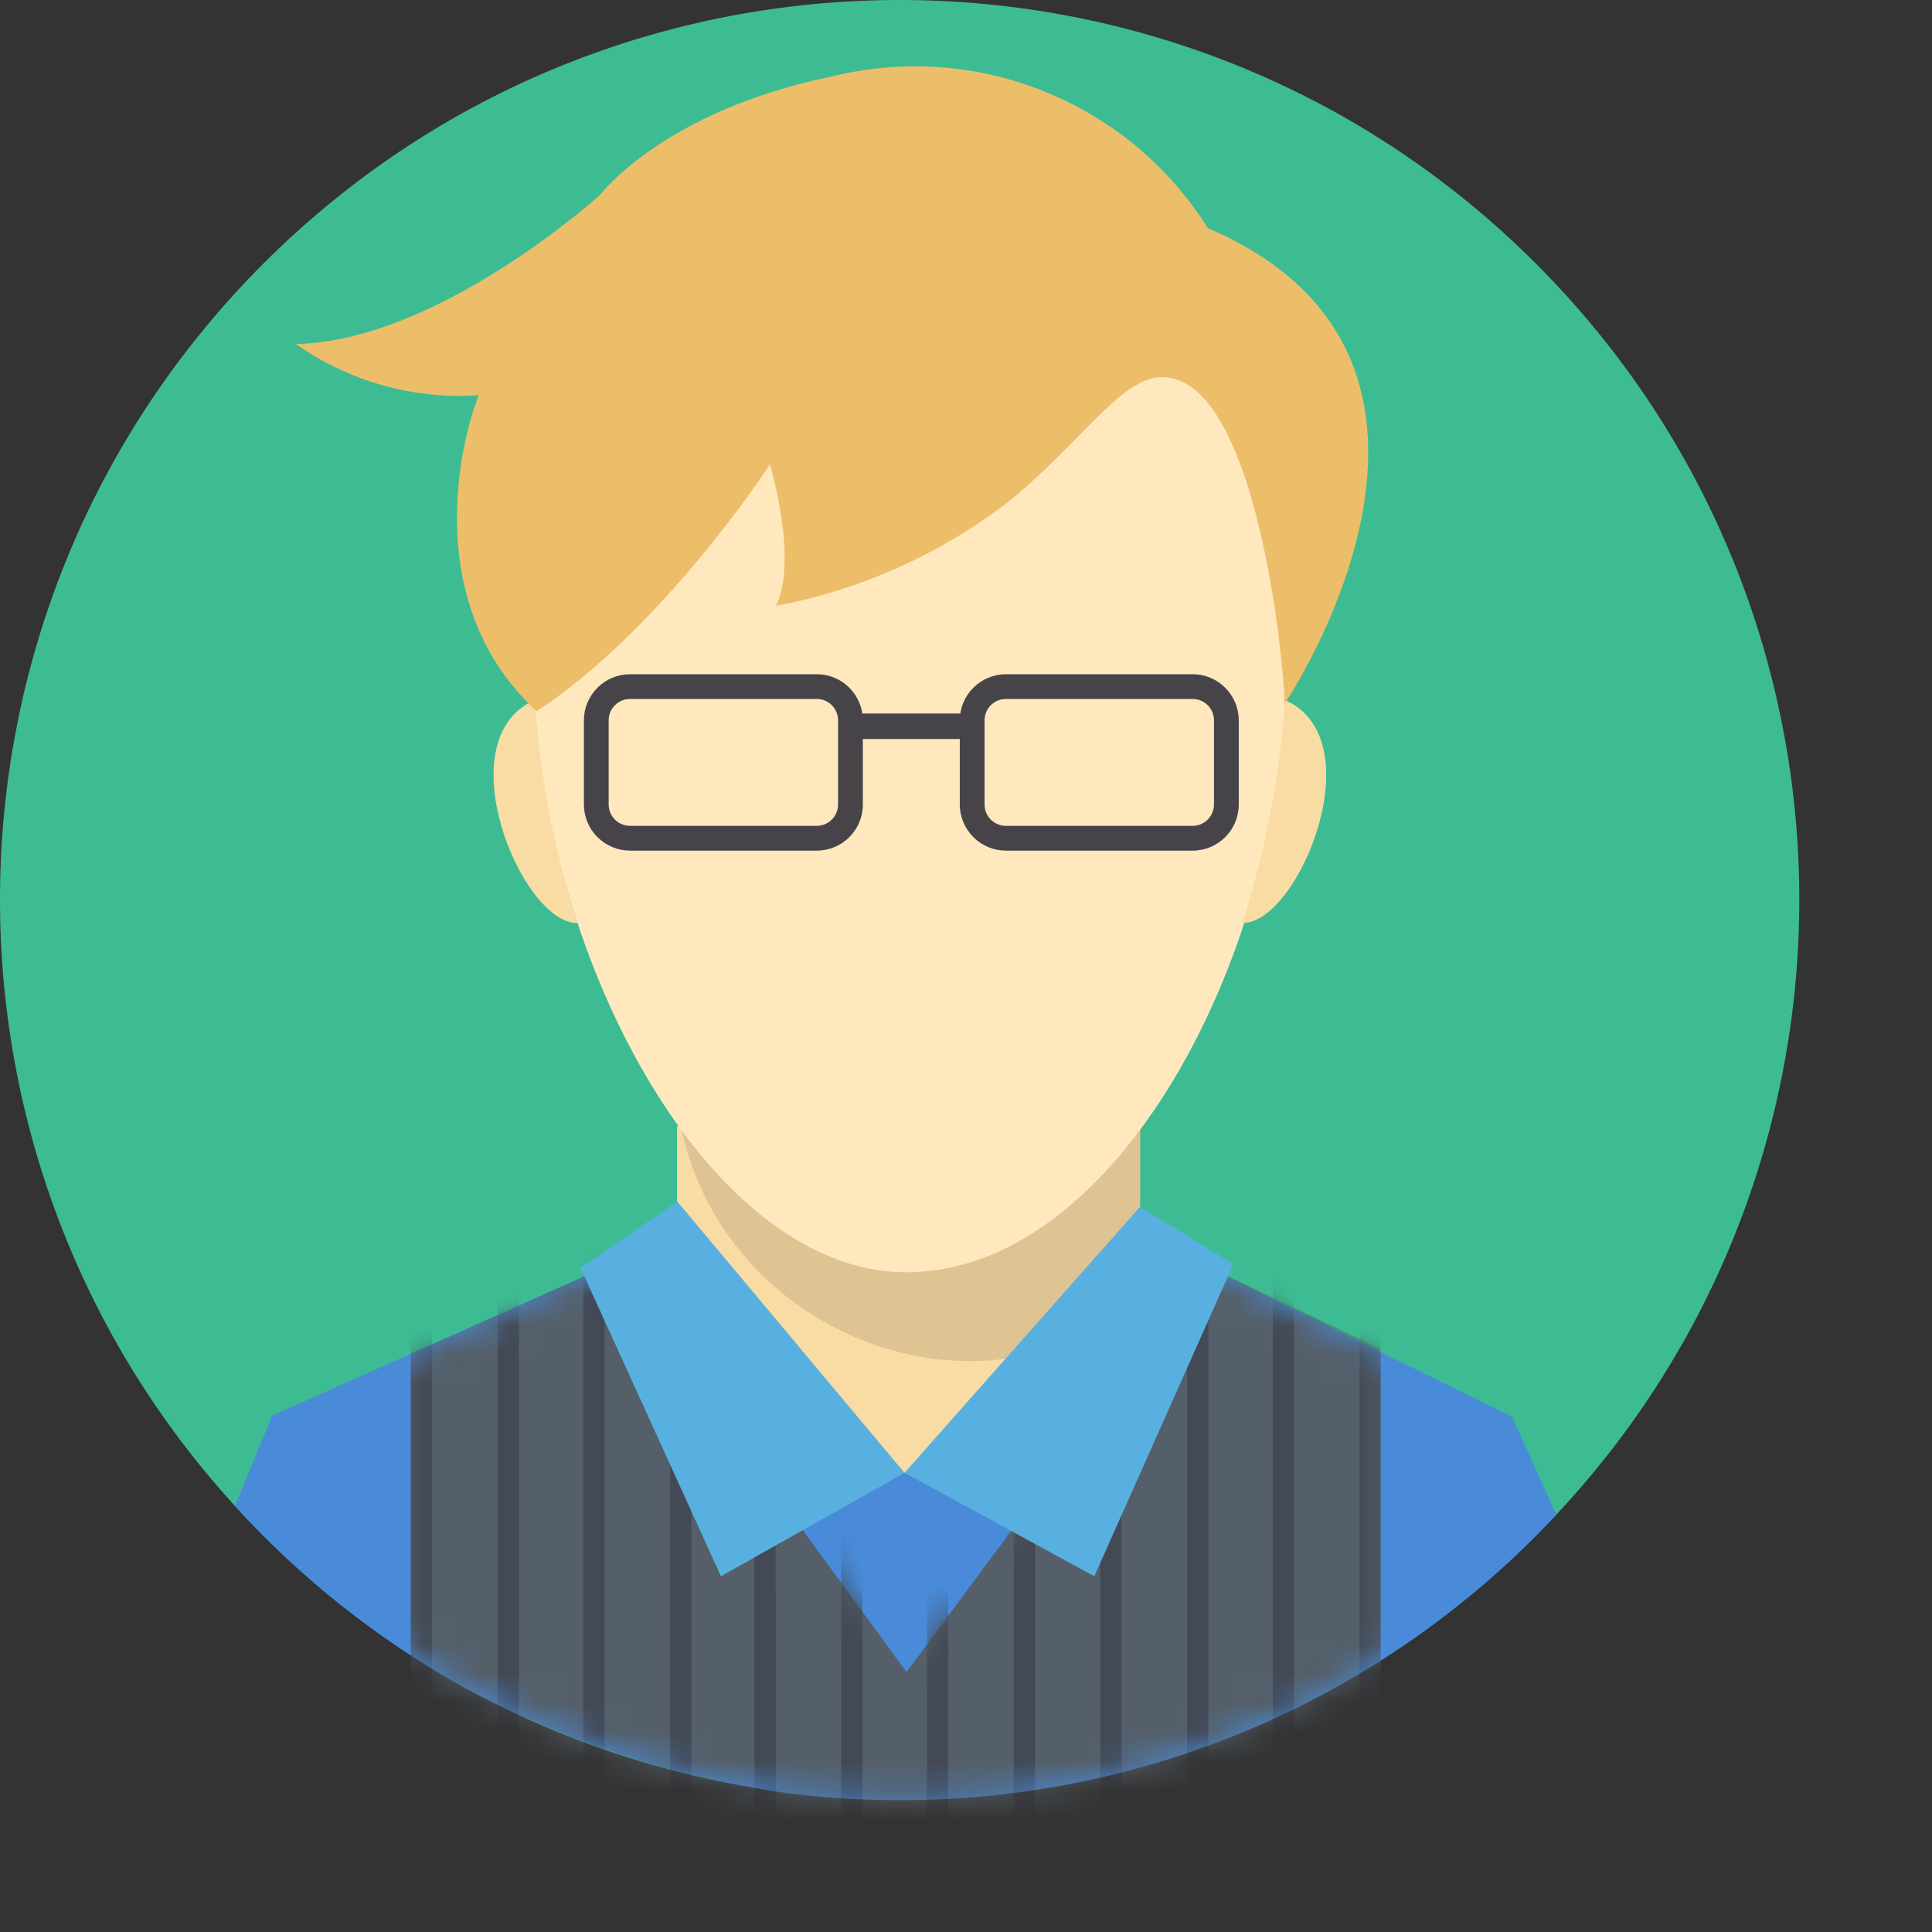 <?xml version="1.0" encoding="UTF-8"?><svg width="1200" height="1200" version="1.1" viewBox="0 0 1200 1200" xmlns="http://www.w3.org/2000/svg" xmlns:xlink="http://www.w3.org/1999/xlink"><rect x="0" y="0" width="1200" height="1200" fill="#333333" stroke="none"/><!--Generated by IJSVG (https://github.com/iconjar/IJSVG)--><defs><mask id="a" maskContentUnits="userSpaceOnUse" maskUnits="objectBoundingBox"><use fill="#FFF" xlink:href="#c"></use></mask><mask id="b" maskContentUnits="userSpaceOnUse" maskUnits="objectBoundingBox"><use fill="#FFF" xlink:href="#d"></use></mask><path id="c" d="M53.456,52.022l1.55939e-06,-1.67572e-06c-5.828,6.263 -14.001,9.816 -22.556,9.807l1.5565e-06,1.51147e-10c-1.281,-0 -2.561,-0.079 -3.833,-0.237l-2.76452e-06,-3.96781e-07c-3.9,-0.56 -7.672,-1.793 -11.15,-3.644l-4.26285e-06,-2.37475e-06c-2.936,-1.636 -5.587,-3.738 -7.849,-6.225l1.282,-3.1l13.91,-6.212c0.625,3.723 7.806,8.175 7.806,8.175c0,0 7.213,-3.412 8.087,-8.211l12.777,6.281Z"></path><path id="d" d="M14.112,46.496l6.814,-3.042l10.209,13.978l10.328,-13.938l5.949,2.831v20.033h-33.3v-19.862Z"></path></defs><g transform="scale(18.084)"><path fill="#3DBC93" d="M52.749,9.05c12.067,12.067 12.067,31.632 0,43.699c-12.067,12.067 -31.632,12.067 -43.699,0c-12.067,-12.067 -12.067,-31.632 -7.10543e-15,-43.699c12.067,-12.067 31.632,-12.067 43.699,-7.10543e-15"></path><path fill="#F9DCA4" fill-rule="evenodd" d="M23.255,38.68l15.907,0.121v12.918l-15.907,-0.121v-12.918Z"></path><path opacity="0.11" fill="#000" fill-rule="evenodd" d="M39.165,38.778v3.58l-9.07277e-08,1.34994e-05c-0.003,0.395 -0.035,0.79 -0.098,1.18l2.28559e-07,-1.39825e-06c-0.079,0.482 -0.211,0.953 -0.395,1.405c-5.374,4.164 -13.939,0.748 -15.306,-6.365Z"></path><path fill="#FFE8BE" fill-rule="evenodd" d="M31.129,8.432c21.281,0 12.987,35.266 0,35.266c-12.266,0 -21.281,-35.266 0,-35.266Z"></path><path fill="#F9DCA4" fill-rule="evenodd" d="M18.365,24.046c-3.07,1.339 -0.46,7.686 1.472,7.658l2.96847e-07,9.19887e-07c-0.801,-2.483 -1.296,-5.055 -1.472,-7.659Z"></path><path fill="#F9DCA4" fill-rule="evenodd" d="M44.135,24.046c3.07,1.339 0.465,7.686 -1.466,7.657l1.26567e-06,-3.93262e-06c0.799,-2.483 1.291,-5.054 1.466,-7.657Z"></path><path fill="#ECBE6A" fill-rule="evenodd" d="M44.123,24.17c0,0 7.96,-11.785 -2.636,-16.334l3.15932e-07,5.02531e-07c-2.72,-4.327 -7.904,-6.43 -12.87,-5.22c-5.842,1.189 -8.013,4.084 -8.013,4.084c0,0 -5.53,5.014 -10.44,5.117l-5.31539e-07,-3.73945e-07c1.83,1.288 4.047,1.908 6.28,1.758c-0.672,1.68 -1.965,7.21 1.989,10.854c4.368,-2.868 8.012,-8.477 8.012,-8.477c0,0 0.982,3.257 0.207,4.86l1.41986e-06,-2.69407e-07c2.879,-0.546 5.591,-1.755 7.922,-3.531c2.542,-2.036 3.893,-4.297 5.31,-4.326c3.256,-0.069 4.213,9.74 4.24,11.216Z"></path><use fill="#498BD9" fill-rule="evenodd" xlink:href="#c"></use><g mask="url(#a)"><use fill="#545F69" fill-rule="evenodd" xlink:href="#d"></use><path mask="url(#b)" fill="#434955" fill-rule="evenodd" d="M37.79,42.881h0.732v21.382h-0.732v-21.382Zm-14.775,0h0.731v21.382h-0.73v-21.382Zm-2.981,0h0.731v21.382h-0.731v-21.382Zm-2.944,0h0.731v21.382h-0.73v-21.382Zm-2.981,0h0.731v21.382h-0.731v-21.382Zm20.708,0h0.731v21.382h-0.731v-21.382Zm-2.981,0h0.731v21.382h-0.731v-21.382Zm-2.944,0h0.731v21.382h-0.731v-21.382Zm-2.981,0h0.731v21.382h-0.731v-21.382Zm20.785,0h0.732v21.382h-0.732v-21.382Zm-2.98,0h0.73v21.382h-0.73v-21.382Zm-2.944,0h0.73v21.382h-0.73Z"></path></g><path fill="#58B0E0" fill-rule="evenodd" d="M23.265,41.27l7.802,9.316l-6.305,3.553l-4.823,-10.591l3.326,-2.278Z"></path><path fill="#58B0E0" fill-rule="evenodd" d="M39.155,41.45l-8.088,9.136l6.518,3.553l4.777,-10.719l-3.207,-1.97Z"></path><path fill="#464449" fill-rule="evenodd" d="M21.637,23.157h6.416l-9.55353e-09,3.28981e-12c0.42,-0 0.822,0.167 1.119,0.464v0.002l9.35594e-08,9.33049e-08c0.297,0.296 0.464,0.698 0.464,1.117v2.893l3.20867e-08,-2.56087e-05c-0.001,0.874 -0.709,1.582 -1.583,1.583h-6.416l4.52371e-08,7.52216e-11c-0.419,-0.001 -0.82,-0.168 -1.116,-0.465h-0.002l1.11316e-07,1.11072e-07c-0.297,-0.296 -0.464,-0.699 -0.464,-1.118v-2.893l-6.10479e-08,9.70793e-05c0,-0.419 0.167,-0.821 0.464,-1.117l0.002,-0.002l6.03715e-08,-6.05681e-08c0.296,-0.297 0.697,-0.464 1.116,-0.464Zm6.416,0.85h-6.416l3.70917e-08,-7.29337e-11c-0.194,0 -0.38,0.077 -0.517,0.214l-0.001,0.002l-1.49245e-09,1.4998e-09c-0.137,0.137 -0.214,0.323 -0.214,0.517v2.893l-8.43913e-09,-1.68864e-05c9.4739e-05,0.194 0.077,0.38 0.215,0.517l-2.21003e-08,-2.20771e-08c0.137,0.137 0.323,0.214 0.517,0.215h6.416l-7.44909e-09,3.03402e-11c0.404,-0.002 0.73,-0.328 0.732,-0.732v-2.893l6.49898e-10,3.08878e-05c0,-0.194 -0.077,-0.38 -0.214,-0.518l7.98645e-09,8.01413e-09c-0.137,-0.138 -0.324,-0.215 -0.518,-0.215Z"></path><path fill="#464449" fill-rule="evenodd" d="M34.548,23.157h6.416l-2.81376e-08,-8.12506e-12c0.419,0 0.822,0.167 1.118,0.464v0.002l1.34769e-08,1.34162e-08c0.297,0.296 0.464,0.698 0.465,1.117v2.893l3.20867e-08,-2.56087e-05c-0.001,0.874 -0.709,1.582 -1.583,1.583h-6.416l4.8493e-08,7.53424e-11c-0.419,-0.001 -0.821,-0.168 -1.117,-0.465l-0.001,-0.002l2.22855e-08,2.21967e-08c-0.297,-0.296 -0.464,-0.697 -0.465,-1.116v-2.893l-2.34438e-08,1.51354e-05c0.001,-0.419 0.168,-0.821 0.465,-1.117l0.002,-0.001l-3.54929e-08,3.56348e-08c0.296,-0.297 0.697,-0.464 1.116,-0.465Zm6.416,0.85h-6.416l1.9897e-08,1.70068e-11c-0.194,-0 -0.38,0.077 -0.517,0.214l-0.001,0.002l3.9257e-08,-3.91838e-08c-0.137,0.137 -0.214,0.323 -0.214,0.517v2.893l-5.4855e-09,6.4517e-06c-0,0.194 0.077,0.38 0.214,0.517l0.001,0.001l7.30793e-09,7.31325e-09c0.137,0.137 0.323,0.214 0.517,0.214h6.416l-7.44909e-09,3.03402e-11c0.404,-0.002 0.73,-0.328 0.732,-0.732v-2.893l6.49905e-10,3.08878e-05c0,-0.194 -0.077,-0.38 -0.214,-0.518h-0.001l1.39566e-08,1.4005e-08c-0.137,-0.137 -0.323,-0.215 -0.517,-0.215Z"></path><path fill="#464449" d="M29.415,24.506h3.845v0.876h-3.845Z"></path></g></svg>